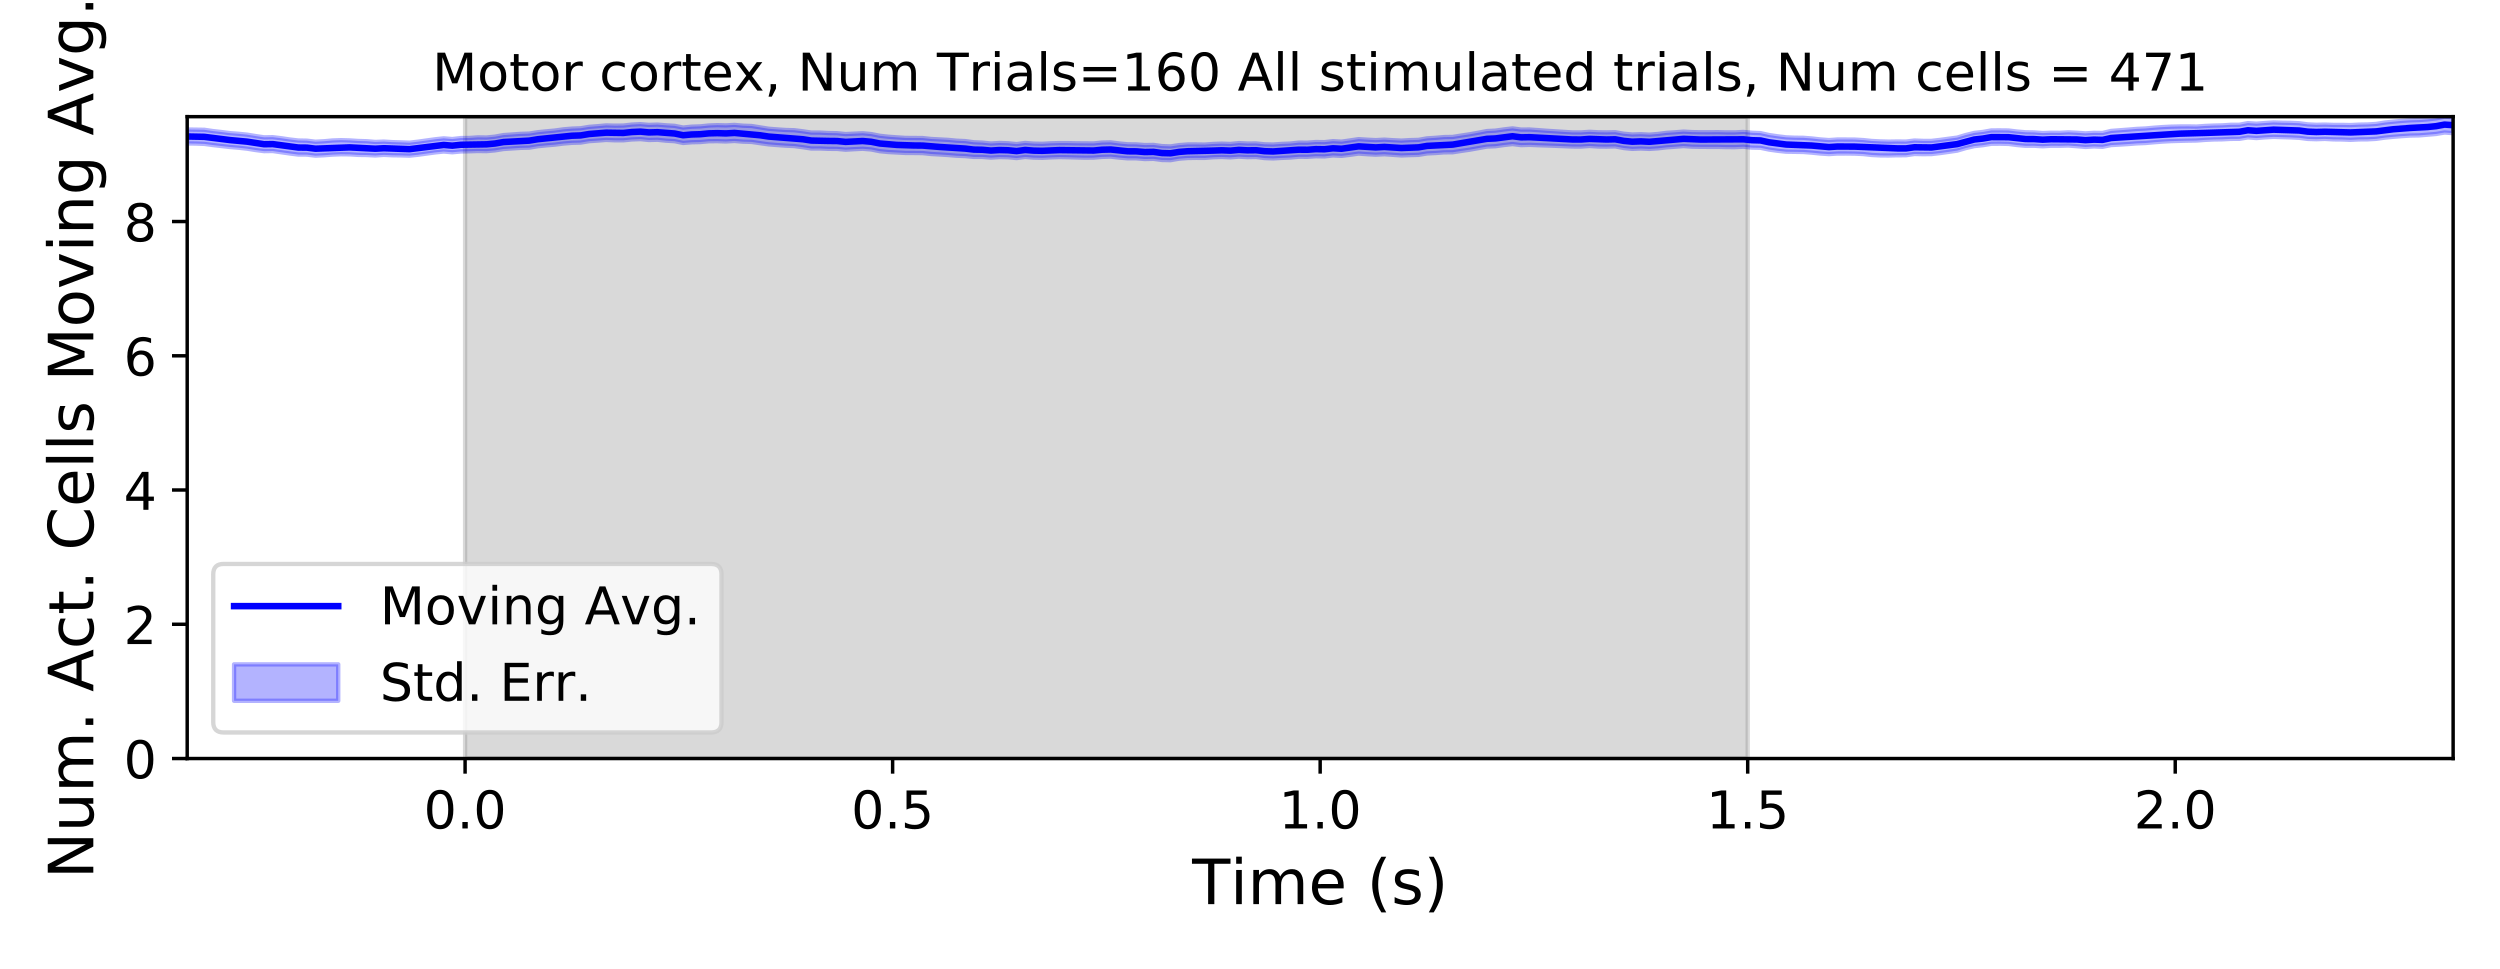<?xml version="1.0" encoding="utf-8" standalone="no"?>
<!DOCTYPE svg PUBLIC "-//W3C//DTD SVG 1.1//EN"
  "http://www.w3.org/Graphics/SVG/1.1/DTD/svg11.dtd">
<!-- Created with matplotlib (https://matplotlib.org/) -->
<svg height="223.2pt" version="1.1" viewBox="0 0 576 223.2" width="576pt" xmlns="http://www.w3.org/2000/svg" xmlns:xlink="http://www.w3.org/1999/xlink">
 <defs>
  <style type="text/css">
*{stroke-linecap:butt;stroke-linejoin:round;}
  </style>
 </defs>
 <g id="figure_1">
  <g id="patch_1">
   <path d="M 0 223.2 
L 576 223.2 
L 576 0 
L 0 0 
z
" style="fill:#ffffff;"/>
  </g>
  <g id="axes_1">
   <g id="patch_2">
    <path d="M 43.13 174.76 
L 565.2 174.76 
L 565.2 26.88 
L 43.13 26.88 
z
" style="fill:#ffffff;"/>
   </g>
   <g id="PolyCollection_1">
    <defs>
     <path d="M 107.157 -48.44 
L 107.157 -196.32 
L 402.669 -196.32 
L 402.669 -48.44 
L 402.669 -48.44 
L 107.157 -48.44 
z
" id="mb3f4c53988" style="stroke:#808080;stroke-opacity:0.3;"/>
    </defs>
    <g clip-path="url(#pcc8f701b22)">
     <use style="fill:#808080;fill-opacity:0.3;stroke:#808080;stroke-opacity:0.3;" x="0" xlink:href="#mb3f4c53988" y="223.2"/>
    </g>
   </g>
   <g id="PolyCollection_2">
    <defs>
     <path d="M 43.13 -193.361 
L 43.13 -190.151 
L 45.1 -190.123 
L 47.07 -190.048 
L 49.04 -189.783 
L 51.01 -189.556 
L 52.98 -189.332 
L 54.95 -189.166 
L 56.921 -188.95 
L 58.891 -188.63 
L 60.861 -188.377 
L 62.831 -188.407 
L 64.801 -188.119 
L 66.771 -187.838 
L 68.741 -187.587 
L 70.711 -187.581 
L 72.681 -187.335 
L 74.651 -187.43 
L 76.621 -187.582 
L 78.591 -187.66 
L 80.561 -187.637 
L 82.532 -187.513 
L 84.502 -187.485 
L 86.472 -187.38 
L 88.442 -187.521 
L 90.412 -187.428 
L 92.382 -187.399 
L 94.352 -187.338 
L 96.322 -187.545 
L 98.292 -187.817 
L 100.262 -188.088 
L 102.232 -188.287 
L 104.202 -188.116 
L 106.172 -188.3 
L 108.142 -188.341 
L 110.113 -188.408 
L 112.083 -188.377 
L 114.053 -188.554 
L 116.023 -188.873 
L 117.993 -189.002 
L 119.963 -189.132 
L 121.933 -189.178 
L 123.903 -189.512 
L 125.873 -189.709 
L 127.843 -189.877 
L 129.813 -190.128 
L 131.783 -190.291 
L 133.753 -190.345 
L 135.724 -190.677 
L 137.694 -190.808 
L 139.664 -190.964 
L 141.634 -190.876 
L 143.604 -190.871 
L 145.574 -191.069 
L 147.544 -191.149 
L 149.514 -190.947 
L 151.484 -190.997 
L 153.454 -190.786 
L 155.424 -190.673 
L 157.394 -190.262 
L 159.364 -190.42 
L 161.335 -190.468 
L 163.305 -190.655 
L 165.275 -190.677 
L 167.245 -190.606 
L 169.215 -190.724 
L 171.185 -190.56 
L 173.155 -190.504 
L 175.125 -190.212 
L 177.095 -189.936 
L 179.065 -189.779 
L 181.035 -189.641 
L 183.005 -189.546 
L 184.975 -189.286 
L 186.946 -188.981 
L 188.916 -188.994 
L 190.886 -188.905 
L 192.856 -188.897 
L 194.826 -188.71 
L 196.796 -188.826 
L 198.766 -188.924 
L 200.736 -188.757 
L 202.706 -188.362 
L 204.676 -188.171 
L 206.646 -188.065 
L 208.616 -187.96 
L 210.586 -187.951 
L 212.556 -187.927 
L 214.527 -187.72 
L 216.497 -187.607 
L 218.467 -187.481 
L 220.437 -187.317 
L 222.407 -187.239 
L 224.377 -187.045 
L 226.347 -187.047 
L 228.317 -186.884 
L 230.287 -187.01 
L 232.257 -186.969 
L 234.227 -186.782 
L 236.197 -187.038 
L 238.167 -186.88 
L 240.138 -186.839 
L 242.108 -186.939 
L 244.078 -187.009 
L 246.048 -186.971 
L 248.018 -186.915 
L 249.988 -186.866 
L 251.958 -186.884 
L 253.928 -187.052 
L 255.898 -187.11 
L 257.868 -186.888 
L 259.838 -186.727 
L 261.808 -186.721 
L 263.778 -186.558 
L 265.749 -186.605 
L 267.719 -186.337 
L 269.689 -186.297 
L 271.659 -186.639 
L 273.629 -186.796 
L 275.599 -186.83 
L 277.569 -186.819 
L 279.539 -186.972 
L 281.509 -187.04 
L 283.479 -186.947 
L 285.449 -187.108 
L 287.419 -186.993 
L 289.389 -187.03 
L 291.36 -186.78 
L 293.33 -186.704 
L 295.3 -186.82 
L 297.27 -186.9 
L 299.24 -187.083 
L 301.21 -187.069 
L 303.18 -187.202 
L 305.15 -187.163 
L 307.12 -187.391 
L 309.09 -187.29 
L 311.06 -187.53 
L 313.03 -187.815 
L 315 -187.671 
L 316.97 -187.562 
L 318.941 -187.664 
L 320.911 -187.526 
L 322.881 -187.388 
L 324.851 -187.462 
L 326.821 -187.52 
L 328.791 -187.846 
L 330.761 -187.946 
L 332.731 -188.096 
L 334.701 -188.117 
L 336.671 -188.425 
L 338.641 -188.715 
L 340.611 -189.067 
L 342.581 -189.427 
L 344.552 -189.511 
L 346.522 -189.788 
L 348.492 -190.006 
L 350.462 -189.763 
L 352.432 -189.825 
L 354.402 -189.741 
L 356.372 -189.678 
L 358.342 -189.606 
L 360.312 -189.526 
L 362.282 -189.442 
L 364.252 -189.429 
L 366.222 -189.571 
L 368.192 -189.441 
L 370.163 -189.421 
L 372.133 -189.469 
L 374.103 -189.097 
L 376.073 -188.901 
L 378.043 -188.985 
L 380.013 -188.894 
L 381.983 -189.023 
L 383.953 -189.252 
L 385.923 -189.392 
L 387.893 -189.547 
L 389.863 -189.405 
L 391.833 -189.367 
L 393.803 -189.361 
L 395.774 -189.362 
L 397.744 -189.304 
L 399.714 -189.3 
L 401.684 -189.394 
L 403.654 -189.189 
L 405.624 -189.15 
L 407.594 -188.737 
L 409.564 -188.459 
L 411.534 -188.246 
L 413.504 -188.216 
L 415.474 -188.185 
L 417.444 -188.03 
L 419.414 -187.827 
L 421.384 -187.697 
L 423.355 -187.825 
L 425.325 -187.827 
L 427.295 -187.802 
L 429.265 -187.713 
L 431.235 -187.492 
L 433.205 -187.393 
L 435.175 -187.377 
L 437.145 -187.427 
L 439.115 -187.429 
L 441.085 -187.724 
L 443.055 -187.681 
L 445.025 -187.701 
L 446.995 -187.93 
L 448.966 -188.207 
L 450.936 -188.498 
L 452.906 -189.079 
L 454.876 -189.539 
L 456.846 -189.748 
L 458.816 -190.072 
L 460.786 -190.088 
L 462.756 -190.044 
L 464.726 -189.786 
L 466.696 -189.61 
L 468.666 -189.619 
L 470.636 -189.502 
L 472.606 -189.624 
L 474.577 -189.613 
L 476.547 -189.668 
L 478.517 -189.517 
L 480.487 -189.346 
L 482.457 -189.464 
L 484.427 -189.375 
L 486.397 -189.776 
L 488.367 -189.887 
L 490.337 -190.013 
L 492.307 -190.166 
L 494.277 -190.245 
L 496.247 -190.42 
L 498.217 -190.576 
L 500.188 -190.685 
L 502.158 -190.745 
L 504.128 -190.791 
L 506.098 -190.824 
L 508.068 -190.973 
L 510.038 -191.066 
L 512.008 -191.098 
L 513.978 -191.204 
L 515.948 -191.215 
L 517.918 -191.542 
L 519.888 -191.396 
L 521.858 -191.554 
L 523.828 -191.667 
L 525.798 -191.601 
L 527.769 -191.543 
L 529.739 -191.448 
L 531.709 -191.194 
L 533.679 -191.126 
L 535.649 -191.198 
L 537.619 -191.087 
L 539.589 -191.066 
L 541.559 -190.983 
L 543.529 -191.081 
L 545.499 -191.097 
L 547.469 -191.209 
L 549.439 -191.488 
L 551.409 -191.68 
L 553.38 -191.839 
L 555.35 -191.966 
L 557.32 -192.004 
L 559.29 -192.165 
L 561.26 -192.334 
L 563.23 -192.667 
L 565.2 -192.525 
L 565.2 -196.196 
L 565.2 -196.196 
L 563.23 -196.32 
L 561.26 -195.923 
L 559.29 -195.696 
L 557.32 -195.543 
L 555.35 -195.484 
L 553.38 -195.351 
L 551.409 -195.161 
L 549.439 -194.957 
L 547.469 -194.647 
L 545.499 -194.521 
L 543.529 -194.485 
L 541.559 -194.385 
L 539.589 -194.427 
L 537.619 -194.426 
L 535.649 -194.493 
L 533.679 -194.45 
L 531.709 -194.541 
L 529.739 -194.808 
L 527.769 -194.892 
L 525.798 -194.921 
L 523.828 -194.986 
L 521.858 -194.858 
L 519.888 -194.701 
L 517.918 -194.835 
L 515.948 -194.457 
L 513.978 -194.449 
L 512.008 -194.313 
L 510.038 -194.267 
L 508.068 -194.182 
L 506.098 -194.041 
L 504.128 -194.073 
L 502.158 -194.062 
L 500.188 -194.016 
L 498.217 -193.917 
L 496.247 -193.773 
L 494.277 -193.595 
L 492.307 -193.501 
L 490.337 -193.334 
L 488.367 -193.185 
L 486.397 -193.035 
L 484.427 -192.561 
L 482.457 -192.593 
L 480.487 -192.47 
L 478.517 -192.612 
L 476.547 -192.708 
L 474.577 -192.599 
L 472.606 -192.617 
L 470.636 -192.54 
L 468.666 -192.69 
L 466.696 -192.723 
L 464.726 -192.894 
L 462.756 -193.135 
L 460.786 -193.158 
L 458.816 -193.15 
L 456.846 -192.797 
L 454.876 -192.576 
L 452.906 -192.089 
L 450.936 -191.496 
L 448.966 -191.236 
L 446.995 -190.967 
L 445.025 -190.742 
L 443.055 -190.742 
L 441.085 -190.82 
L 439.115 -190.578 
L 437.145 -190.6 
L 435.175 -190.567 
L 433.205 -190.62 
L 431.235 -190.723 
L 429.265 -190.928 
L 427.295 -191.042 
L 425.325 -191.051 
L 423.355 -191.057 
L 421.384 -190.924 
L 419.414 -191.075 
L 417.444 -191.297 
L 415.474 -191.451 
L 413.504 -191.473 
L 411.534 -191.554 
L 409.564 -191.796 
L 407.594 -192.088 
L 405.624 -192.53 
L 403.654 -192.607 
L 401.684 -192.803 
L 399.714 -192.695 
L 397.744 -192.695 
L 395.774 -192.748 
L 393.803 -192.725 
L 391.833 -192.729 
L 389.863 -192.763 
L 387.893 -192.877 
L 385.923 -192.718 
L 383.953 -192.588 
L 381.983 -192.333 
L 380.013 -192.172 
L 378.043 -192.275 
L 376.073 -192.208 
L 374.103 -192.39 
L 372.133 -192.743 
L 370.163 -192.694 
L 368.192 -192.723 
L 366.222 -192.83 
L 364.252 -192.686 
L 362.282 -192.693 
L 360.312 -192.816 
L 358.342 -192.944 
L 356.372 -193.071 
L 354.402 -193.22 
L 352.432 -193.358 
L 350.462 -193.347 
L 348.492 -193.617 
L 346.522 -193.385 
L 344.552 -193.102 
L 342.581 -193.002 
L 340.611 -192.618 
L 338.641 -192.264 
L 336.671 -191.965 
L 334.701 -191.65 
L 332.731 -191.617 
L 330.761 -191.448 
L 328.791 -191.321 
L 326.821 -190.975 
L 324.851 -190.918 
L 322.881 -190.803 
L 320.911 -190.901 
L 318.941 -191.029 
L 316.97 -190.914 
L 315 -191.017 
L 313.03 -191.144 
L 311.06 -190.845 
L 309.09 -190.563 
L 307.12 -190.674 
L 305.15 -190.448 
L 303.18 -190.477 
L 301.21 -190.319 
L 299.24 -190.339 
L 297.27 -190.122 
L 295.3 -190.042 
L 293.33 -189.901 
L 291.36 -189.951 
L 289.389 -190.151 
L 287.419 -190.135 
L 285.449 -190.232 
L 283.479 -190.035 
L 281.509 -190.107 
L 279.539 -190.035 
L 277.569 -189.889 
L 275.599 -189.916 
L 273.629 -189.917 
L 271.659 -189.763 
L 269.689 -189.468 
L 267.719 -189.54 
L 265.749 -189.813 
L 263.778 -189.777 
L 261.808 -189.933 
L 259.838 -189.952 
L 257.868 -190.148 
L 255.898 -190.399 
L 253.928 -190.356 
L 251.958 -190.152 
L 249.988 -190.165 
L 248.018 -190.183 
L 246.048 -190.23 
L 244.078 -190.235 
L 242.108 -190.179 
L 240.138 -190.066 
L 238.167 -190.108 
L 236.197 -190.264 
L 234.227 -189.998 
L 232.257 -190.193 
L 230.287 -190.258 
L 228.317 -190.137 
L 226.347 -190.341 
L 224.377 -190.421 
L 222.407 -190.691 
L 220.437 -190.782 
L 218.467 -190.971 
L 216.497 -191.077 
L 214.527 -191.181 
L 212.556 -191.394 
L 210.586 -191.409 
L 208.616 -191.425 
L 206.646 -191.556 
L 204.676 -191.697 
L 202.706 -191.917 
L 200.736 -192.309 
L 198.766 -192.496 
L 196.796 -192.404 
L 194.826 -192.313 
L 192.856 -192.513 
L 190.886 -192.548 
L 188.916 -192.652 
L 186.946 -192.651 
L 184.975 -192.95 
L 183.005 -193.198 
L 181.035 -193.252 
L 179.065 -193.385 
L 177.095 -193.537 
L 175.125 -193.856 
L 173.155 -194.172 
L 171.185 -194.242 
L 169.215 -194.421 
L 167.245 -194.311 
L 165.275 -194.366 
L 163.305 -194.287 
L 161.335 -194.082 
L 159.364 -194.015 
L 157.394 -193.815 
L 155.424 -194.207 
L 153.454 -194.325 
L 151.484 -194.491 
L 149.514 -194.425 
L 147.544 -194.596 
L 145.574 -194.496 
L 143.604 -194.269 
L 141.634 -194.245 
L 139.664 -194.307 
L 137.694 -194.125 
L 135.724 -193.971 
L 133.753 -193.645 
L 131.783 -193.569 
L 129.813 -193.398 
L 127.843 -193.123 
L 125.873 -192.937 
L 123.903 -192.738 
L 121.933 -192.42 
L 119.963 -192.359 
L 117.993 -192.214 
L 116.023 -192.078 
L 114.053 -191.715 
L 112.083 -191.52 
L 110.113 -191.552 
L 108.142 -191.411 
L 106.172 -191.389 
L 104.202 -191.162 
L 102.232 -191.325 
L 100.262 -191.108 
L 98.292 -190.833 
L 96.322 -190.559 
L 94.352 -190.321 
L 92.382 -190.395 
L 90.412 -190.453 
L 88.442 -190.578 
L 86.472 -190.497 
L 84.502 -190.662 
L 82.532 -190.722 
L 80.561 -190.849 
L 78.591 -190.908 
L 76.621 -190.836 
L 74.651 -190.655 
L 72.681 -190.547 
L 70.711 -190.788 
L 68.741 -190.826 
L 66.771 -191.059 
L 64.801 -191.352 
L 62.831 -191.596 
L 60.861 -191.558 
L 58.891 -191.852 
L 56.921 -192.179 
L 54.95 -192.373 
L 52.98 -192.527 
L 51.01 -192.782 
L 49.04 -193.004 
L 47.07 -193.299 
L 45.1 -193.331 
L 43.13 -193.361 
z
" id="m038a1bd120" style="stroke:#0000ff;stroke-opacity:0.3;"/>
    </defs>
    <g clip-path="url(#pcc8f701b22)">
     <use style="fill:#0000ff;fill-opacity:0.3;stroke:#0000ff;stroke-opacity:0.3;" x="0" xlink:href="#m038a1bd120" y="223.2"/>
    </g>
   </g>
   <g id="matplotlib.axis_1">
    <g id="xtick_1">
     <g id="line2d_1">
      <defs>
       <path d="M 0 0 
L 0 3.5 
" id="ma63a8256a0" style="stroke:#000000;stroke-width:0.8;"/>
      </defs>
      <g>
       <use style="stroke:#000000;stroke-width:0.8;" x="107.157" xlink:href="#ma63a8256a0" y="174.76"/>
      </g>
     </g>
     <g id="text_1">
      <!-- 0.0 -->
      <defs>
       <path d="M 31.781 66.406 
Q 24.172 66.406 20.328 58.906 
Q 16.5 51.422 16.5 36.375 
Q 16.5 21.391 20.328 13.891 
Q 24.172 6.391 31.781 6.391 
Q 39.453 6.391 43.281 13.891 
Q 47.125 21.391 47.125 36.375 
Q 47.125 51.422 43.281 58.906 
Q 39.453 66.406 31.781 66.406 
z
M 31.781 74.219 
Q 44.047 74.219 50.516 64.516 
Q 56.984 54.828 56.984 36.375 
Q 56.984 17.969 50.516 8.266 
Q 44.047 -1.422 31.781 -1.422 
Q 19.531 -1.422 13.062 8.266 
Q 6.594 17.969 6.594 36.375 
Q 6.594 54.828 13.062 64.516 
Q 19.531 74.219 31.781 74.219 
z
" id="DejaVuSans-48"/>
       <path d="M 10.688 12.406 
L 21 12.406 
L 21 0 
L 10.688 0 
z
" id="DejaVuSans-46"/>
      </defs>
      <g transform="translate(97.616 190.878)scale(0.12 -0.12)">
       <use xlink:href="#DejaVuSans-48"/>
       <use x="63.623" xlink:href="#DejaVuSans-46"/>
       <use x="95.41" xlink:href="#DejaVuSans-48"/>
      </g>
     </g>
    </g>
    <g id="xtick_2">
     <g id="line2d_2">
      <g>
       <use style="stroke:#000000;stroke-width:0.8;" x="205.661" xlink:href="#ma63a8256a0" y="174.76"/>
      </g>
     </g>
     <g id="text_2">
      <!-- 0.5 -->
      <defs>
       <path d="M 10.797 72.906 
L 49.516 72.906 
L 49.516 64.594 
L 19.828 64.594 
L 19.828 46.734 
Q 21.969 47.469 24.109 47.828 
Q 26.266 48.188 28.422 48.188 
Q 40.625 48.188 47.75 41.5 
Q 54.891 34.812 54.891 23.391 
Q 54.891 11.625 47.562 5.094 
Q 40.234 -1.422 26.906 -1.422 
Q 22.312 -1.422 17.547 -0.641 
Q 12.797 0.141 7.719 1.703 
L 7.719 11.625 
Q 12.109 9.234 16.797 8.062 
Q 21.484 6.891 26.703 6.891 
Q 35.156 6.891 40.078 11.328 
Q 45.016 15.766 45.016 23.391 
Q 45.016 31 40.078 35.438 
Q 35.156 39.891 26.703 39.891 
Q 22.75 39.891 18.812 39.016 
Q 14.891 38.141 10.797 36.281 
z
" id="DejaVuSans-53"/>
      </defs>
      <g transform="translate(196.119 190.878)scale(0.12 -0.12)">
       <use xlink:href="#DejaVuSans-48"/>
       <use x="63.623" xlink:href="#DejaVuSans-46"/>
       <use x="95.41" xlink:href="#DejaVuSans-53"/>
      </g>
     </g>
    </g>
    <g id="xtick_3">
     <g id="line2d_3">
      <g>
       <use style="stroke:#000000;stroke-width:0.8;" x="304.165" xlink:href="#ma63a8256a0" y="174.76"/>
      </g>
     </g>
     <g id="text_3">
      <!-- 1.0 -->
      <defs>
       <path d="M 12.406 8.297 
L 28.516 8.297 
L 28.516 63.922 
L 10.984 60.406 
L 10.984 69.391 
L 28.422 72.906 
L 38.281 72.906 
L 38.281 8.297 
L 54.391 8.297 
L 54.391 0 
L 12.406 0 
z
" id="DejaVuSans-49"/>
      </defs>
      <g transform="translate(294.623 190.878)scale(0.12 -0.12)">
       <use xlink:href="#DejaVuSans-49"/>
       <use x="63.623" xlink:href="#DejaVuSans-46"/>
       <use x="95.41" xlink:href="#DejaVuSans-48"/>
      </g>
     </g>
    </g>
    <g id="xtick_4">
     <g id="line2d_4">
      <g>
       <use style="stroke:#000000;stroke-width:0.8;" x="402.669" xlink:href="#ma63a8256a0" y="174.76"/>
      </g>
     </g>
     <g id="text_4">
      <!-- 1.5 -->
      <g transform="translate(393.127 190.878)scale(0.12 -0.12)">
       <use xlink:href="#DejaVuSans-49"/>
       <use x="63.623" xlink:href="#DejaVuSans-46"/>
       <use x="95.41" xlink:href="#DejaVuSans-53"/>
      </g>
     </g>
    </g>
    <g id="xtick_5">
     <g id="line2d_5">
      <g>
       <use style="stroke:#000000;stroke-width:0.8;" x="501.173" xlink:href="#ma63a8256a0" y="174.76"/>
      </g>
     </g>
     <g id="text_5">
      <!-- 2.0 -->
      <defs>
       <path d="M 19.188 8.297 
L 53.609 8.297 
L 53.609 0 
L 7.328 0 
L 7.328 8.297 
Q 12.938 14.109 22.625 23.891 
Q 32.328 33.688 34.812 36.531 
Q 39.547 41.844 41.422 45.531 
Q 43.312 49.219 43.312 52.781 
Q 43.312 58.594 39.234 62.25 
Q 35.156 65.922 28.609 65.922 
Q 23.969 65.922 18.812 64.312 
Q 13.672 62.703 7.812 59.422 
L 7.812 69.391 
Q 13.766 71.781 18.938 73 
Q 24.125 74.219 28.422 74.219 
Q 39.75 74.219 46.484 68.547 
Q 53.219 62.891 53.219 53.422 
Q 53.219 48.922 51.531 44.891 
Q 49.859 40.875 45.406 35.406 
Q 44.188 33.984 37.641 27.219 
Q 31.109 20.453 19.188 8.297 
z
" id="DejaVuSans-50"/>
      </defs>
      <g transform="translate(491.631 190.878)scale(0.12 -0.12)">
       <use xlink:href="#DejaVuSans-50"/>
       <use x="63.623" xlink:href="#DejaVuSans-46"/>
       <use x="95.41" xlink:href="#DejaVuSans-48"/>
      </g>
     </g>
    </g>
    <g id="text_6">
     <!-- Time (s) -->
     <defs>
      <path d="M -0.297 72.906 
L 61.375 72.906 
L 61.375 64.594 
L 35.5 64.594 
L 35.5 0 
L 25.594 0 
L 25.594 64.594 
L -0.297 64.594 
z
" id="DejaVuSans-84"/>
      <path d="M 9.422 54.688 
L 18.406 54.688 
L 18.406 0 
L 9.422 0 
z
M 9.422 75.984 
L 18.406 75.984 
L 18.406 64.594 
L 9.422 64.594 
z
" id="DejaVuSans-105"/>
      <path d="M 52 44.188 
Q 55.375 50.25 60.062 53.125 
Q 64.75 56 71.094 56 
Q 79.641 56 84.281 50.016 
Q 88.922 44.047 88.922 33.016 
L 88.922 0 
L 79.891 0 
L 79.891 32.719 
Q 79.891 40.578 77.094 44.375 
Q 74.312 48.188 68.609 48.188 
Q 61.625 48.188 57.562 43.547 
Q 53.516 38.922 53.516 30.906 
L 53.516 0 
L 44.484 0 
L 44.484 32.719 
Q 44.484 40.625 41.703 44.406 
Q 38.922 48.188 33.109 48.188 
Q 26.219 48.188 22.156 43.531 
Q 18.109 38.875 18.109 30.906 
L 18.109 0 
L 9.078 0 
L 9.078 54.688 
L 18.109 54.688 
L 18.109 46.188 
Q 21.188 51.219 25.484 53.609 
Q 29.781 56 35.688 56 
Q 41.656 56 45.828 52.969 
Q 50 49.953 52 44.188 
z
" id="DejaVuSans-109"/>
      <path d="M 56.203 29.594 
L 56.203 25.203 
L 14.891 25.203 
Q 15.484 15.922 20.484 11.062 
Q 25.484 6.203 34.422 6.203 
Q 39.594 6.203 44.453 7.469 
Q 49.312 8.734 54.109 11.281 
L 54.109 2.781 
Q 49.266 0.734 44.188 -0.344 
Q 39.109 -1.422 33.891 -1.422 
Q 20.797 -1.422 13.156 6.188 
Q 5.516 13.812 5.516 26.812 
Q 5.516 40.234 12.766 48.109 
Q 20.016 56 32.328 56 
Q 43.359 56 49.781 48.891 
Q 56.203 41.797 56.203 29.594 
z
M 47.219 32.234 
Q 47.125 39.594 43.094 43.984 
Q 39.062 48.391 32.422 48.391 
Q 24.906 48.391 20.391 44.141 
Q 15.875 39.891 15.188 32.172 
z
" id="DejaVuSans-101"/>
      <path id="DejaVuSans-32"/>
      <path d="M 31 75.875 
Q 24.469 64.656 21.281 53.656 
Q 18.109 42.672 18.109 31.391 
Q 18.109 20.125 21.312 9.062 
Q 24.516 -2 31 -13.188 
L 23.188 -13.188 
Q 15.875 -1.703 12.234 9.375 
Q 8.594 20.453 8.594 31.391 
Q 8.594 42.281 12.203 53.312 
Q 15.828 64.359 23.188 75.875 
z
" id="DejaVuSans-40"/>
      <path d="M 44.281 53.078 
L 44.281 44.578 
Q 40.484 46.531 36.375 47.5 
Q 32.281 48.484 27.875 48.484 
Q 21.188 48.484 17.844 46.438 
Q 14.5 44.391 14.5 40.281 
Q 14.5 37.156 16.891 35.375 
Q 19.281 33.594 26.516 31.984 
L 29.594 31.297 
Q 39.156 29.25 43.188 25.516 
Q 47.219 21.781 47.219 15.094 
Q 47.219 7.469 41.188 3.016 
Q 35.156 -1.422 24.609 -1.422 
Q 20.219 -1.422 15.453 -0.562 
Q 10.688 0.297 5.422 2 
L 5.422 11.281 
Q 10.406 8.688 15.234 7.391 
Q 20.062 6.109 24.812 6.109 
Q 31.156 6.109 34.562 8.281 
Q 37.984 10.453 37.984 14.406 
Q 37.984 18.062 35.516 20.016 
Q 33.062 21.969 24.703 23.781 
L 21.578 24.516 
Q 13.234 26.266 9.516 29.906 
Q 5.812 33.547 5.812 39.891 
Q 5.812 47.609 11.281 51.797 
Q 16.75 56 26.812 56 
Q 31.781 56 36.172 55.266 
Q 40.578 54.547 44.281 53.078 
z
" id="DejaVuSans-115"/>
      <path d="M 8.016 75.875 
L 15.828 75.875 
Q 23.141 64.359 26.781 53.312 
Q 30.422 42.281 30.422 31.391 
Q 30.422 20.453 26.781 9.375 
Q 23.141 -1.703 15.828 -13.188 
L 8.016 -13.188 
Q 14.5 -2 17.703 9.062 
Q 20.906 20.125 20.906 31.391 
Q 20.906 42.672 17.703 53.656 
Q 14.5 64.656 8.016 75.875 
z
" id="DejaVuSans-41"/>
     </defs>
     <g transform="translate(274.67 208.315)scale(0.144 -0.144)">
      <use xlink:href="#DejaVuSans-84"/>
      <use x="61.037" xlink:href="#DejaVuSans-105"/>
      <use x="88.82" xlink:href="#DejaVuSans-109"/>
      <use x="186.232" xlink:href="#DejaVuSans-101"/>
      <use x="247.756" xlink:href="#DejaVuSans-32"/>
      <use x="279.543" xlink:href="#DejaVuSans-40"/>
      <use x="318.557" xlink:href="#DejaVuSans-115"/>
      <use x="370.656" xlink:href="#DejaVuSans-41"/>
     </g>
    </g>
   </g>
   <g id="matplotlib.axis_2">
    <g id="ytick_1">
     <g id="line2d_6">
      <defs>
       <path d="M 0 0 
L -3.5 0 
" id="mb70eca828f" style="stroke:#000000;stroke-width:0.8;"/>
      </defs>
      <g>
       <use style="stroke:#000000;stroke-width:0.8;" x="43.13" xlink:href="#mb70eca828f" y="174.76"/>
      </g>
     </g>
     <g id="text_7">
      <!-- 0 -->
      <g transform="translate(28.495 179.319)scale(0.12 -0.12)">
       <use xlink:href="#DejaVuSans-48"/>
      </g>
     </g>
    </g>
    <g id="ytick_2">
     <g id="line2d_7">
      <g>
       <use style="stroke:#000000;stroke-width:0.8;" x="43.13" xlink:href="#mb70eca828f" y="143.831"/>
      </g>
     </g>
     <g id="text_8">
      <!-- 2 -->
      <g transform="translate(28.495 148.39)scale(0.12 -0.12)">
       <use xlink:href="#DejaVuSans-50"/>
      </g>
     </g>
    </g>
    <g id="ytick_3">
     <g id="line2d_8">
      <g>
       <use style="stroke:#000000;stroke-width:0.8;" x="43.13" xlink:href="#mb70eca828f" y="112.903"/>
      </g>
     </g>
     <g id="text_9">
      <!-- 4 -->
      <defs>
       <path d="M 37.797 64.312 
L 12.891 25.391 
L 37.797 25.391 
z
M 35.203 72.906 
L 47.609 72.906 
L 47.609 25.391 
L 58.016 25.391 
L 58.016 17.188 
L 47.609 17.188 
L 47.609 0 
L 37.797 0 
L 37.797 17.188 
L 4.891 17.188 
L 4.891 26.703 
z
" id="DejaVuSans-52"/>
      </defs>
      <g transform="translate(28.495 117.462)scale(0.12 -0.12)">
       <use xlink:href="#DejaVuSans-52"/>
      </g>
     </g>
    </g>
    <g id="ytick_4">
     <g id="line2d_9">
      <g>
       <use style="stroke:#000000;stroke-width:0.8;" x="43.13" xlink:href="#mb70eca828f" y="81.974"/>
      </g>
     </g>
     <g id="text_10">
      <!-- 6 -->
      <defs>
       <path d="M 33.016 40.375 
Q 26.375 40.375 22.484 35.828 
Q 18.609 31.297 18.609 23.391 
Q 18.609 15.531 22.484 10.953 
Q 26.375 6.391 33.016 6.391 
Q 39.656 6.391 43.531 10.953 
Q 47.406 15.531 47.406 23.391 
Q 47.406 31.297 43.531 35.828 
Q 39.656 40.375 33.016 40.375 
z
M 52.594 71.297 
L 52.594 62.312 
Q 48.875 64.062 45.094 64.984 
Q 41.312 65.922 37.594 65.922 
Q 27.828 65.922 22.672 59.328 
Q 17.531 52.734 16.797 39.406 
Q 19.672 43.656 24.016 45.922 
Q 28.375 48.188 33.594 48.188 
Q 44.578 48.188 50.953 41.516 
Q 57.328 34.859 57.328 23.391 
Q 57.328 12.156 50.688 5.359 
Q 44.047 -1.422 33.016 -1.422 
Q 20.359 -1.422 13.672 8.266 
Q 6.984 17.969 6.984 36.375 
Q 6.984 53.656 15.188 63.938 
Q 23.391 74.219 37.203 74.219 
Q 40.922 74.219 44.703 73.484 
Q 48.484 72.75 52.594 71.297 
z
" id="DejaVuSans-54"/>
      </defs>
      <g transform="translate(28.495 86.533)scale(0.12 -0.12)">
       <use xlink:href="#DejaVuSans-54"/>
      </g>
     </g>
    </g>
    <g id="ytick_5">
     <g id="line2d_10">
      <g>
       <use style="stroke:#000000;stroke-width:0.8;" x="43.13" xlink:href="#mb70eca828f" y="51.045"/>
      </g>
     </g>
     <g id="text_11">
      <!-- 8 -->
      <defs>
       <path d="M 31.781 34.625 
Q 24.75 34.625 20.719 30.859 
Q 16.703 27.094 16.703 20.516 
Q 16.703 13.922 20.719 10.156 
Q 24.75 6.391 31.781 6.391 
Q 38.812 6.391 42.859 10.172 
Q 46.922 13.969 46.922 20.516 
Q 46.922 27.094 42.891 30.859 
Q 38.875 34.625 31.781 34.625 
z
M 21.922 38.812 
Q 15.578 40.375 12.031 44.719 
Q 8.5 49.078 8.5 55.328 
Q 8.5 64.062 14.719 69.141 
Q 20.953 74.219 31.781 74.219 
Q 42.672 74.219 48.875 69.141 
Q 55.078 64.062 55.078 55.328 
Q 55.078 49.078 51.531 44.719 
Q 48 40.375 41.703 38.812 
Q 48.828 37.156 52.797 32.312 
Q 56.781 27.484 56.781 20.516 
Q 56.781 9.906 50.312 4.234 
Q 43.844 -1.422 31.781 -1.422 
Q 19.734 -1.422 13.25 4.234 
Q 6.781 9.906 6.781 20.516 
Q 6.781 27.484 10.781 32.312 
Q 14.797 37.156 21.922 38.812 
z
M 18.312 54.391 
Q 18.312 48.734 21.844 45.562 
Q 25.391 42.391 31.781 42.391 
Q 38.141 42.391 41.719 45.562 
Q 45.312 48.734 45.312 54.391 
Q 45.312 60.062 41.719 63.234 
Q 38.141 66.406 31.781 66.406 
Q 25.391 66.406 21.844 63.234 
Q 18.312 60.062 18.312 54.391 
z
" id="DejaVuSans-56"/>
      </defs>
      <g transform="translate(28.495 55.604)scale(0.12 -0.12)">
       <use xlink:href="#DejaVuSans-56"/>
      </g>
     </g>
    </g>
    <g id="text_12">
     <!-- Num. Act. Cells Moving Avg. -->
     <defs>
      <path d="M 9.812 72.906 
L 23.094 72.906 
L 55.422 11.922 
L 55.422 72.906 
L 64.984 72.906 
L 64.984 0 
L 51.703 0 
L 19.391 60.984 
L 19.391 0 
L 9.812 0 
z
" id="DejaVuSans-78"/>
      <path d="M 8.5 21.578 
L 8.5 54.688 
L 17.484 54.688 
L 17.484 21.922 
Q 17.484 14.156 20.5 10.266 
Q 23.531 6.391 29.594 6.391 
Q 36.859 6.391 41.078 11.031 
Q 45.312 15.672 45.312 23.688 
L 45.312 54.688 
L 54.297 54.688 
L 54.297 0 
L 45.312 0 
L 45.312 8.406 
Q 42.047 3.422 37.719 1 
Q 33.406 -1.422 27.688 -1.422 
Q 18.266 -1.422 13.375 4.438 
Q 8.5 10.297 8.5 21.578 
z
M 31.109 56 
z
" id="DejaVuSans-117"/>
      <path d="M 34.188 63.188 
L 20.797 26.906 
L 47.609 26.906 
z
M 28.609 72.906 
L 39.797 72.906 
L 67.578 0 
L 57.328 0 
L 50.688 18.703 
L 17.828 18.703 
L 11.188 0 
L 0.781 0 
z
" id="DejaVuSans-65"/>
      <path d="M 48.781 52.594 
L 48.781 44.188 
Q 44.969 46.297 41.141 47.344 
Q 37.312 48.391 33.406 48.391 
Q 24.656 48.391 19.812 42.844 
Q 14.984 37.312 14.984 27.297 
Q 14.984 17.281 19.812 11.734 
Q 24.656 6.203 33.406 6.203 
Q 37.312 6.203 41.141 7.25 
Q 44.969 8.297 48.781 10.406 
L 48.781 2.094 
Q 45.016 0.344 40.984 -0.531 
Q 36.969 -1.422 32.422 -1.422 
Q 20.062 -1.422 12.781 6.344 
Q 5.516 14.109 5.516 27.297 
Q 5.516 40.672 12.859 48.328 
Q 20.219 56 33.016 56 
Q 37.156 56 41.109 55.141 
Q 45.062 54.297 48.781 52.594 
z
" id="DejaVuSans-99"/>
      <path d="M 18.312 70.219 
L 18.312 54.688 
L 36.812 54.688 
L 36.812 47.703 
L 18.312 47.703 
L 18.312 18.016 
Q 18.312 11.328 20.141 9.422 
Q 21.969 7.516 27.594 7.516 
L 36.812 7.516 
L 36.812 0 
L 27.594 0 
Q 17.188 0 13.234 3.875 
Q 9.281 7.766 9.281 18.016 
L 9.281 47.703 
L 2.688 47.703 
L 2.688 54.688 
L 9.281 54.688 
L 9.281 70.219 
z
" id="DejaVuSans-116"/>
      <path d="M 64.406 67.281 
L 64.406 56.891 
Q 59.422 61.531 53.781 63.812 
Q 48.141 66.109 41.797 66.109 
Q 29.297 66.109 22.656 58.469 
Q 16.016 50.828 16.016 36.375 
Q 16.016 21.969 22.656 14.328 
Q 29.297 6.688 41.797 6.688 
Q 48.141 6.688 53.781 8.984 
Q 59.422 11.281 64.406 15.922 
L 64.406 5.609 
Q 59.234 2.094 53.438 0.328 
Q 47.656 -1.422 41.219 -1.422 
Q 24.656 -1.422 15.125 8.703 
Q 5.609 18.844 5.609 36.375 
Q 5.609 53.953 15.125 64.078 
Q 24.656 74.219 41.219 74.219 
Q 47.75 74.219 53.531 72.484 
Q 59.328 70.75 64.406 67.281 
z
" id="DejaVuSans-67"/>
      <path d="M 9.422 75.984 
L 18.406 75.984 
L 18.406 0 
L 9.422 0 
z
" id="DejaVuSans-108"/>
      <path d="M 9.812 72.906 
L 24.516 72.906 
L 43.109 23.297 
L 61.812 72.906 
L 76.516 72.906 
L 76.516 0 
L 66.891 0 
L 66.891 64.016 
L 48.094 14.016 
L 38.188 14.016 
L 19.391 64.016 
L 19.391 0 
L 9.812 0 
z
" id="DejaVuSans-77"/>
      <path d="M 30.609 48.391 
Q 23.391 48.391 19.188 42.75 
Q 14.984 37.109 14.984 27.297 
Q 14.984 17.484 19.156 11.844 
Q 23.344 6.203 30.609 6.203 
Q 37.797 6.203 41.984 11.859 
Q 46.188 17.531 46.188 27.297 
Q 46.188 37.016 41.984 42.703 
Q 37.797 48.391 30.609 48.391 
z
M 30.609 56 
Q 42.328 56 49.016 48.375 
Q 55.719 40.766 55.719 27.297 
Q 55.719 13.875 49.016 6.219 
Q 42.328 -1.422 30.609 -1.422 
Q 18.844 -1.422 12.172 6.219 
Q 5.516 13.875 5.516 27.297 
Q 5.516 40.766 12.172 48.375 
Q 18.844 56 30.609 56 
z
" id="DejaVuSans-111"/>
      <path d="M 2.984 54.688 
L 12.5 54.688 
L 29.594 8.797 
L 46.688 54.688 
L 56.203 54.688 
L 35.688 0 
L 23.484 0 
z
" id="DejaVuSans-118"/>
      <path d="M 54.891 33.016 
L 54.891 0 
L 45.906 0 
L 45.906 32.719 
Q 45.906 40.484 42.875 44.328 
Q 39.844 48.188 33.797 48.188 
Q 26.516 48.188 22.312 43.547 
Q 18.109 38.922 18.109 30.906 
L 18.109 0 
L 9.078 0 
L 9.078 54.688 
L 18.109 54.688 
L 18.109 46.188 
Q 21.344 51.125 25.703 53.562 
Q 30.078 56 35.797 56 
Q 45.219 56 50.047 50.172 
Q 54.891 44.344 54.891 33.016 
z
" id="DejaVuSans-110"/>
      <path d="M 45.406 27.984 
Q 45.406 37.75 41.375 43.109 
Q 37.359 48.484 30.078 48.484 
Q 22.859 48.484 18.828 43.109 
Q 14.797 37.75 14.797 27.984 
Q 14.797 18.266 18.828 12.891 
Q 22.859 7.516 30.078 7.516 
Q 37.359 7.516 41.375 12.891 
Q 45.406 18.266 45.406 27.984 
z
M 54.391 6.781 
Q 54.391 -7.172 48.188 -13.984 
Q 42 -20.797 29.203 -20.797 
Q 24.469 -20.797 20.266 -20.094 
Q 16.062 -19.391 12.109 -17.922 
L 12.109 -9.188 
Q 16.062 -11.328 19.922 -12.344 
Q 23.781 -13.375 27.781 -13.375 
Q 36.625 -13.375 41.016 -8.766 
Q 45.406 -4.156 45.406 5.172 
L 45.406 9.625 
Q 42.625 4.781 38.281 2.391 
Q 33.938 0 27.875 0 
Q 17.828 0 11.672 7.656 
Q 5.516 15.328 5.516 27.984 
Q 5.516 40.672 11.672 48.328 
Q 17.828 56 27.875 56 
Q 33.938 56 38.281 53.609 
Q 42.625 51.219 45.406 46.391 
L 45.406 54.688 
L 54.391 54.688 
z
" id="DejaVuSans-103"/>
     </defs>
     <g transform="translate(21.5 202.481)rotate(-90)scale(0.144 -0.144)">
      <use xlink:href="#DejaVuSans-78"/>
      <use x="74.805" xlink:href="#DejaVuSans-117"/>
      <use x="138.184" xlink:href="#DejaVuSans-109"/>
      <use x="235.596" xlink:href="#DejaVuSans-46"/>
      <use x="267.383" xlink:href="#DejaVuSans-32"/>
      <use x="299.17" xlink:href="#DejaVuSans-65"/>
      <use x="367.562" xlink:href="#DejaVuSans-99"/>
      <use x="422.543" xlink:href="#DejaVuSans-116"/>
      <use x="461.752" xlink:href="#DejaVuSans-46"/>
      <use x="493.539" xlink:href="#DejaVuSans-32"/>
      <use x="525.326" xlink:href="#DejaVuSans-67"/>
      <use x="595.15" xlink:href="#DejaVuSans-101"/>
      <use x="656.674" xlink:href="#DejaVuSans-108"/>
      <use x="684.457" xlink:href="#DejaVuSans-108"/>
      <use x="712.24" xlink:href="#DejaVuSans-115"/>
      <use x="764.34" xlink:href="#DejaVuSans-32"/>
      <use x="796.127" xlink:href="#DejaVuSans-77"/>
      <use x="882.406" xlink:href="#DejaVuSans-111"/>
      <use x="943.588" xlink:href="#DejaVuSans-118"/>
      <use x="1002.768" xlink:href="#DejaVuSans-105"/>
      <use x="1030.551" xlink:href="#DejaVuSans-110"/>
      <use x="1093.93" xlink:href="#DejaVuSans-103"/>
      <use x="1157.406" xlink:href="#DejaVuSans-32"/>
      <use x="1189.193" xlink:href="#DejaVuSans-65"/>
      <use x="1257.523" xlink:href="#DejaVuSans-118"/>
      <use x="1316.703" xlink:href="#DejaVuSans-103"/>
      <use x="1380.18" xlink:href="#DejaVuSans-46"/>
     </g>
    </g>
   </g>
   <g id="line2d_11">
    <path clip-path="url(#pcc8f701b22)" d="M 43.13 31.444 
L 47.07 31.526 
L 52.98 32.271 
L 56.921 32.635 
L 60.861 33.232 
L 62.831 33.198 
L 68.741 33.993 
L 70.711 34.015 
L 72.681 34.259 
L 80.561 33.957 
L 86.472 34.262 
L 88.442 34.15 
L 94.352 34.37 
L 102.232 33.394 
L 104.202 33.561 
L 106.172 33.355 
L 112.083 33.252 
L 114.053 33.065 
L 116.023 32.725 
L 121.933 32.401 
L 123.903 32.075 
L 131.783 31.27 
L 133.753 31.205 
L 135.724 30.876 
L 139.664 30.565 
L 143.604 30.63 
L 145.574 30.417 
L 147.544 30.328 
L 149.514 30.514 
L 151.484 30.456 
L 155.424 30.76 
L 157.394 31.161 
L 159.364 30.983 
L 161.335 30.925 
L 163.305 30.729 
L 165.275 30.678 
L 167.245 30.741 
L 169.215 30.627 
L 175.125 31.166 
L 177.095 31.463 
L 184.975 32.082 
L 186.946 32.384 
L 190.886 32.474 
L 192.856 32.495 
L 194.826 32.689 
L 198.766 32.49 
L 200.736 32.667 
L 202.706 33.061 
L 206.646 33.389 
L 210.586 33.52 
L 212.556 33.539 
L 216.497 33.858 
L 222.407 34.235 
L 224.377 34.467 
L 226.347 34.506 
L 228.317 34.689 
L 230.287 34.566 
L 232.257 34.619 
L 234.227 34.81 
L 236.197 34.549 
L 238.167 34.706 
L 240.138 34.747 
L 244.078 34.578 
L 251.958 34.682 
L 253.928 34.496 
L 255.898 34.445 
L 259.838 34.861 
L 261.808 34.873 
L 263.778 35.032 
L 265.749 34.991 
L 267.719 35.262 
L 269.689 35.317 
L 271.659 34.999 
L 273.629 34.844 
L 279.539 34.697 
L 281.509 34.626 
L 283.479 34.709 
L 285.449 34.53 
L 287.419 34.636 
L 289.389 34.61 
L 291.36 34.834 
L 293.33 34.897 
L 299.24 34.489 
L 301.21 34.506 
L 303.18 34.361 
L 305.15 34.394 
L 307.12 34.167 
L 309.09 34.274 
L 313.03 33.72 
L 316.97 33.962 
L 318.941 33.853 
L 322.881 34.105 
L 326.821 33.952 
L 328.791 33.616 
L 334.701 33.317 
L 342.581 31.985 
L 344.552 31.894 
L 348.492 31.389 
L 350.462 31.645 
L 352.432 31.608 
L 362.282 32.133 
L 364.252 32.142 
L 366.222 32 
L 370.163 32.142 
L 372.133 32.094 
L 374.103 32.457 
L 376.073 32.645 
L 378.043 32.57 
L 380.013 32.667 
L 387.893 31.988 
L 391.833 32.152 
L 401.684 32.101 
L 403.654 32.302 
L 405.624 32.36 
L 407.594 32.788 
L 411.534 33.3 
L 417.444 33.537 
L 421.384 33.889 
L 423.355 33.759 
L 427.295 33.778 
L 437.145 34.187 
L 439.115 34.196 
L 441.085 33.928 
L 445.025 33.979 
L 450.936 33.203 
L 454.876 32.142 
L 456.846 31.927 
L 458.816 31.589 
L 462.756 31.611 
L 466.696 32.034 
L 468.666 32.046 
L 470.636 32.179 
L 472.606 32.08 
L 478.517 32.135 
L 480.487 32.292 
L 482.457 32.171 
L 484.427 32.232 
L 486.397 31.795 
L 502.158 30.797 
L 508.068 30.623 
L 515.948 30.364 
L 517.918 30.011 
L 519.888 30.151 
L 523.828 29.874 
L 529.739 30.072 
L 531.709 30.333 
L 533.679 30.412 
L 535.649 30.354 
L 541.559 30.516 
L 547.469 30.272 
L 551.409 29.779 
L 555.35 29.475 
L 559.29 29.269 
L 561.26 29.071 
L 563.23 28.706 
L 565.2 28.839 
L 565.2 28.839 
" style="fill:none;stroke:#0000ff;stroke-linecap:square;stroke-width:1.5;"/>
   </g>
   <g id="patch_3">
    <path d="M 43.13 174.76 
L 43.13 26.88 
" style="fill:none;stroke:#000000;stroke-linecap:square;stroke-linejoin:miter;stroke-width:0.8;"/>
   </g>
   <g id="patch_4">
    <path d="M 565.2 174.76 
L 565.2 26.88 
" style="fill:none;stroke:#000000;stroke-linecap:square;stroke-linejoin:miter;stroke-width:0.8;"/>
   </g>
   <g id="patch_5">
    <path d="M 43.13 174.76 
L 565.2 174.76 
" style="fill:none;stroke:#000000;stroke-linecap:square;stroke-linejoin:miter;stroke-width:0.8;"/>
   </g>
   <g id="patch_6">
    <path d="M 43.13 26.88 
L 565.2 26.88 
" style="fill:none;stroke:#000000;stroke-linecap:square;stroke-linejoin:miter;stroke-width:0.8;"/>
   </g>
   <g id="text_13">
    <!-- Motor cortex, Num Trials=160 All stimulated trials, Num cells = 471 -->
    <defs>
     <path d="M 41.109 46.297 
Q 39.594 47.172 37.812 47.578 
Q 36.031 48 33.891 48 
Q 26.266 48 22.188 43.047 
Q 18.109 38.094 18.109 28.812 
L 18.109 0 
L 9.078 0 
L 9.078 54.688 
L 18.109 54.688 
L 18.109 46.188 
Q 20.953 51.172 25.484 53.578 
Q 30.031 56 36.531 56 
Q 37.453 56 38.578 55.875 
Q 39.703 55.766 41.062 55.516 
z
" id="DejaVuSans-114"/>
     <path d="M 54.891 54.688 
L 35.109 28.078 
L 55.906 0 
L 45.312 0 
L 29.391 21.484 
L 13.484 0 
L 2.875 0 
L 24.125 28.609 
L 4.688 54.688 
L 15.281 54.688 
L 29.781 35.203 
L 44.281 54.688 
z
" id="DejaVuSans-120"/>
     <path d="M 11.719 12.406 
L 22.016 12.406 
L 22.016 4 
L 14.016 -11.625 
L 7.719 -11.625 
L 11.719 4 
z
" id="DejaVuSans-44"/>
     <path d="M 34.281 27.484 
Q 23.391 27.484 19.188 25 
Q 14.984 22.516 14.984 16.5 
Q 14.984 11.719 18.141 8.906 
Q 21.297 6.109 26.703 6.109 
Q 34.188 6.109 38.703 11.406 
Q 43.219 16.703 43.219 25.484 
L 43.219 27.484 
z
M 52.203 31.203 
L 52.203 0 
L 43.219 0 
L 43.219 8.297 
Q 40.141 3.328 35.547 0.953 
Q 30.953 -1.422 24.312 -1.422 
Q 15.922 -1.422 10.953 3.297 
Q 6 8.016 6 15.922 
Q 6 25.141 12.172 29.828 
Q 18.359 34.516 30.609 34.516 
L 43.219 34.516 
L 43.219 35.406 
Q 43.219 41.609 39.141 45 
Q 35.062 48.391 27.688 48.391 
Q 23 48.391 18.547 47.266 
Q 14.109 46.141 10.016 43.891 
L 10.016 52.203 
Q 14.938 54.109 19.578 55.047 
Q 24.219 56 28.609 56 
Q 40.484 56 46.344 49.844 
Q 52.203 43.703 52.203 31.203 
z
" id="DejaVuSans-97"/>
     <path d="M 10.594 45.406 
L 73.188 45.406 
L 73.188 37.203 
L 10.594 37.203 
z
M 10.594 25.484 
L 73.188 25.484 
L 73.188 17.188 
L 10.594 17.188 
z
" id="DejaVuSans-61"/>
     <path d="M 45.406 46.391 
L 45.406 75.984 
L 54.391 75.984 
L 54.391 0 
L 45.406 0 
L 45.406 8.203 
Q 42.578 3.328 38.25 0.953 
Q 33.938 -1.422 27.875 -1.422 
Q 17.969 -1.422 11.734 6.484 
Q 5.516 14.406 5.516 27.297 
Q 5.516 40.188 11.734 48.094 
Q 17.969 56 27.875 56 
Q 33.938 56 38.25 53.625 
Q 42.578 51.266 45.406 46.391 
z
M 14.797 27.297 
Q 14.797 17.391 18.875 11.75 
Q 22.953 6.109 30.078 6.109 
Q 37.203 6.109 41.297 11.75 
Q 45.406 17.391 45.406 27.297 
Q 45.406 37.203 41.297 42.844 
Q 37.203 48.484 30.078 48.484 
Q 22.953 48.484 18.875 42.844 
Q 14.797 37.203 14.797 27.297 
z
" id="DejaVuSans-100"/>
     <path d="M 8.203 72.906 
L 55.078 72.906 
L 55.078 68.703 
L 28.609 0 
L 18.312 0 
L 43.219 64.594 
L 8.203 64.594 
z
" id="DejaVuSans-55"/>
    </defs>
    <g transform="translate(99.595 20.88)scale(0.12 -0.12)">
     <use xlink:href="#DejaVuSans-77"/>
     <use x="86.279" xlink:href="#DejaVuSans-111"/>
     <use x="147.461" xlink:href="#DejaVuSans-116"/>
     <use x="186.67" xlink:href="#DejaVuSans-111"/>
     <use x="247.852" xlink:href="#DejaVuSans-114"/>
     <use x="288.965" xlink:href="#DejaVuSans-32"/>
     <use x="320.752" xlink:href="#DejaVuSans-99"/>
     <use x="375.732" xlink:href="#DejaVuSans-111"/>
     <use x="436.914" xlink:href="#DejaVuSans-114"/>
     <use x="478.027" xlink:href="#DejaVuSans-116"/>
     <use x="517.236" xlink:href="#DejaVuSans-101"/>
     <use x="578.744" xlink:href="#DejaVuSans-120"/>
     <use x="637.924" xlink:href="#DejaVuSans-44"/>
     <use x="669.711" xlink:href="#DejaVuSans-32"/>
     <use x="701.498" xlink:href="#DejaVuSans-78"/>
     <use x="776.303" xlink:href="#DejaVuSans-117"/>
     <use x="839.682" xlink:href="#DejaVuSans-109"/>
     <use x="937.094" xlink:href="#DejaVuSans-32"/>
     <use x="968.881" xlink:href="#DejaVuSans-84"/>
     <use x="1029.746" xlink:href="#DejaVuSans-114"/>
     <use x="1070.859" xlink:href="#DejaVuSans-105"/>
     <use x="1098.643" xlink:href="#DejaVuSans-97"/>
     <use x="1159.922" xlink:href="#DejaVuSans-108"/>
     <use x="1187.705" xlink:href="#DejaVuSans-115"/>
     <use x="1239.805" xlink:href="#DejaVuSans-61"/>
     <use x="1323.594" xlink:href="#DejaVuSans-49"/>
     <use x="1387.217" xlink:href="#DejaVuSans-54"/>
     <use x="1450.84" xlink:href="#DejaVuSans-48"/>
     <use x="1514.463" xlink:href="#DejaVuSans-32"/>
     <use x="1546.25" xlink:href="#DejaVuSans-65"/>
     <use x="1614.658" xlink:href="#DejaVuSans-108"/>
     <use x="1642.441" xlink:href="#DejaVuSans-108"/>
     <use x="1670.225" xlink:href="#DejaVuSans-32"/>
     <use x="1702.012" xlink:href="#DejaVuSans-115"/>
     <use x="1754.111" xlink:href="#DejaVuSans-116"/>
     <use x="1793.32" xlink:href="#DejaVuSans-105"/>
     <use x="1821.104" xlink:href="#DejaVuSans-109"/>
     <use x="1918.516" xlink:href="#DejaVuSans-117"/>
     <use x="1981.895" xlink:href="#DejaVuSans-108"/>
     <use x="2009.678" xlink:href="#DejaVuSans-97"/>
     <use x="2070.957" xlink:href="#DejaVuSans-116"/>
     <use x="2110.166" xlink:href="#DejaVuSans-101"/>
     <use x="2171.689" xlink:href="#DejaVuSans-100"/>
     <use x="2235.166" xlink:href="#DejaVuSans-32"/>
     <use x="2266.953" xlink:href="#DejaVuSans-116"/>
     <use x="2306.162" xlink:href="#DejaVuSans-114"/>
     <use x="2347.275" xlink:href="#DejaVuSans-105"/>
     <use x="2375.059" xlink:href="#DejaVuSans-97"/>
     <use x="2436.338" xlink:href="#DejaVuSans-108"/>
     <use x="2464.121" xlink:href="#DejaVuSans-115"/>
     <use x="2516.221" xlink:href="#DejaVuSans-44"/>
     <use x="2548.008" xlink:href="#DejaVuSans-32"/>
     <use x="2579.795" xlink:href="#DejaVuSans-78"/>
     <use x="2654.6" xlink:href="#DejaVuSans-117"/>
     <use x="2717.979" xlink:href="#DejaVuSans-109"/>
     <use x="2815.391" xlink:href="#DejaVuSans-32"/>
     <use x="2847.178" xlink:href="#DejaVuSans-99"/>
     <use x="2902.158" xlink:href="#DejaVuSans-101"/>
     <use x="2963.682" xlink:href="#DejaVuSans-108"/>
     <use x="2991.465" xlink:href="#DejaVuSans-108"/>
     <use x="3019.248" xlink:href="#DejaVuSans-115"/>
     <use x="3071.348" xlink:href="#DejaVuSans-32"/>
     <use x="3103.135" xlink:href="#DejaVuSans-61"/>
     <use x="3186.924" xlink:href="#DejaVuSans-32"/>
     <use x="3218.711" xlink:href="#DejaVuSans-52"/>
     <use x="3282.334" xlink:href="#DejaVuSans-55"/>
     <use x="3345.957" xlink:href="#DejaVuSans-49"/>
    </g>
   </g>
   <g id="legend_1">
    <g id="patch_7">
     <path d="M 51.53 168.76 
L 163.833 168.76 
Q 166.233 168.76 166.233 166.36 
L 166.233 132.333 
Q 166.233 129.933 163.833 129.933 
L 51.53 129.933 
Q 49.13 129.933 49.13 132.333 
L 49.13 166.36 
Q 49.13 168.76 51.53 168.76 
z
" style="fill:#ffffff;opacity:0.8;stroke:#cccccc;stroke-linejoin:miter;"/>
    </g>
    <g id="line2d_12">
     <path d="M 53.93 139.651 
L 77.93 139.651 
" style="fill:none;stroke:#0000ff;stroke-linecap:square;stroke-width:1.5;"/>
    </g>
    <g id="line2d_13"/>
    <g id="text_14">
     <!-- Moving Avg. -->
     <g transform="translate(87.53 143.851)scale(0.12 -0.12)">
      <use xlink:href="#DejaVuSans-77"/>
      <use x="86.279" xlink:href="#DejaVuSans-111"/>
      <use x="147.461" xlink:href="#DejaVuSans-118"/>
      <use x="206.641" xlink:href="#DejaVuSans-105"/>
      <use x="234.424" xlink:href="#DejaVuSans-110"/>
      <use x="297.803" xlink:href="#DejaVuSans-103"/>
      <use x="361.279" xlink:href="#DejaVuSans-32"/>
      <use x="393.066" xlink:href="#DejaVuSans-65"/>
      <use x="461.396" xlink:href="#DejaVuSans-118"/>
      <use x="520.576" xlink:href="#DejaVuSans-103"/>
      <use x="584.053" xlink:href="#DejaVuSans-46"/>
     </g>
    </g>
    <g id="patch_8">
     <path d="M 53.93 161.464 
L 77.93 161.464 
L 77.93 153.064 
L 53.93 153.064 
z
" style="fill:#0000ff;opacity:0.3;stroke:#0000ff;stroke-linejoin:miter;"/>
    </g>
    <g id="text_15">
     <!-- Std. Err. -->
     <defs>
      <path d="M 53.516 70.516 
L 53.516 60.891 
Q 47.906 63.578 42.922 64.891 
Q 37.938 66.219 33.297 66.219 
Q 25.25 66.219 20.875 63.094 
Q 16.5 59.969 16.5 54.203 
Q 16.5 49.359 19.406 46.891 
Q 22.312 44.438 30.422 42.922 
L 36.375 41.703 
Q 47.406 39.594 52.656 34.297 
Q 57.906 29 57.906 20.125 
Q 57.906 9.516 50.797 4.047 
Q 43.703 -1.422 29.984 -1.422 
Q 24.812 -1.422 18.969 -0.25 
Q 13.141 0.922 6.891 3.219 
L 6.891 13.375 
Q 12.891 10.016 18.656 8.297 
Q 24.422 6.594 29.984 6.594 
Q 38.422 6.594 43.016 9.906 
Q 47.609 13.234 47.609 19.391 
Q 47.609 24.75 44.312 27.781 
Q 41.016 30.812 33.5 32.328 
L 27.484 33.5 
Q 16.453 35.688 11.516 40.375 
Q 6.594 45.062 6.594 53.422 
Q 6.594 63.094 13.406 68.656 
Q 20.219 74.219 32.172 74.219 
Q 37.312 74.219 42.625 73.281 
Q 47.953 72.359 53.516 70.516 
z
" id="DejaVuSans-83"/>
      <path d="M 9.812 72.906 
L 55.906 72.906 
L 55.906 64.594 
L 19.672 64.594 
L 19.672 43.016 
L 54.391 43.016 
L 54.391 34.719 
L 19.672 34.719 
L 19.672 8.297 
L 56.781 8.297 
L 56.781 0 
L 9.812 0 
z
" id="DejaVuSans-69"/>
     </defs>
     <g transform="translate(87.53 161.464)scale(0.12 -0.12)">
      <use xlink:href="#DejaVuSans-83"/>
      <use x="63.477" xlink:href="#DejaVuSans-116"/>
      <use x="102.686" xlink:href="#DejaVuSans-100"/>
      <use x="166.162" xlink:href="#DejaVuSans-46"/>
      <use x="197.949" xlink:href="#DejaVuSans-32"/>
      <use x="229.736" xlink:href="#DejaVuSans-69"/>
      <use x="292.92" xlink:href="#DejaVuSans-114"/>
      <use x="334.018" xlink:href="#DejaVuSans-114"/>
      <use x="374.99" xlink:href="#DejaVuSans-46"/>
     </g>
    </g>
   </g>
  </g>
 </g>
 <defs>
  <clipPath id="pcc8f701b22">
   <rect height="147.88" width="522.07" x="43.13" y="26.88"/>
  </clipPath>
 </defs>
</svg>

